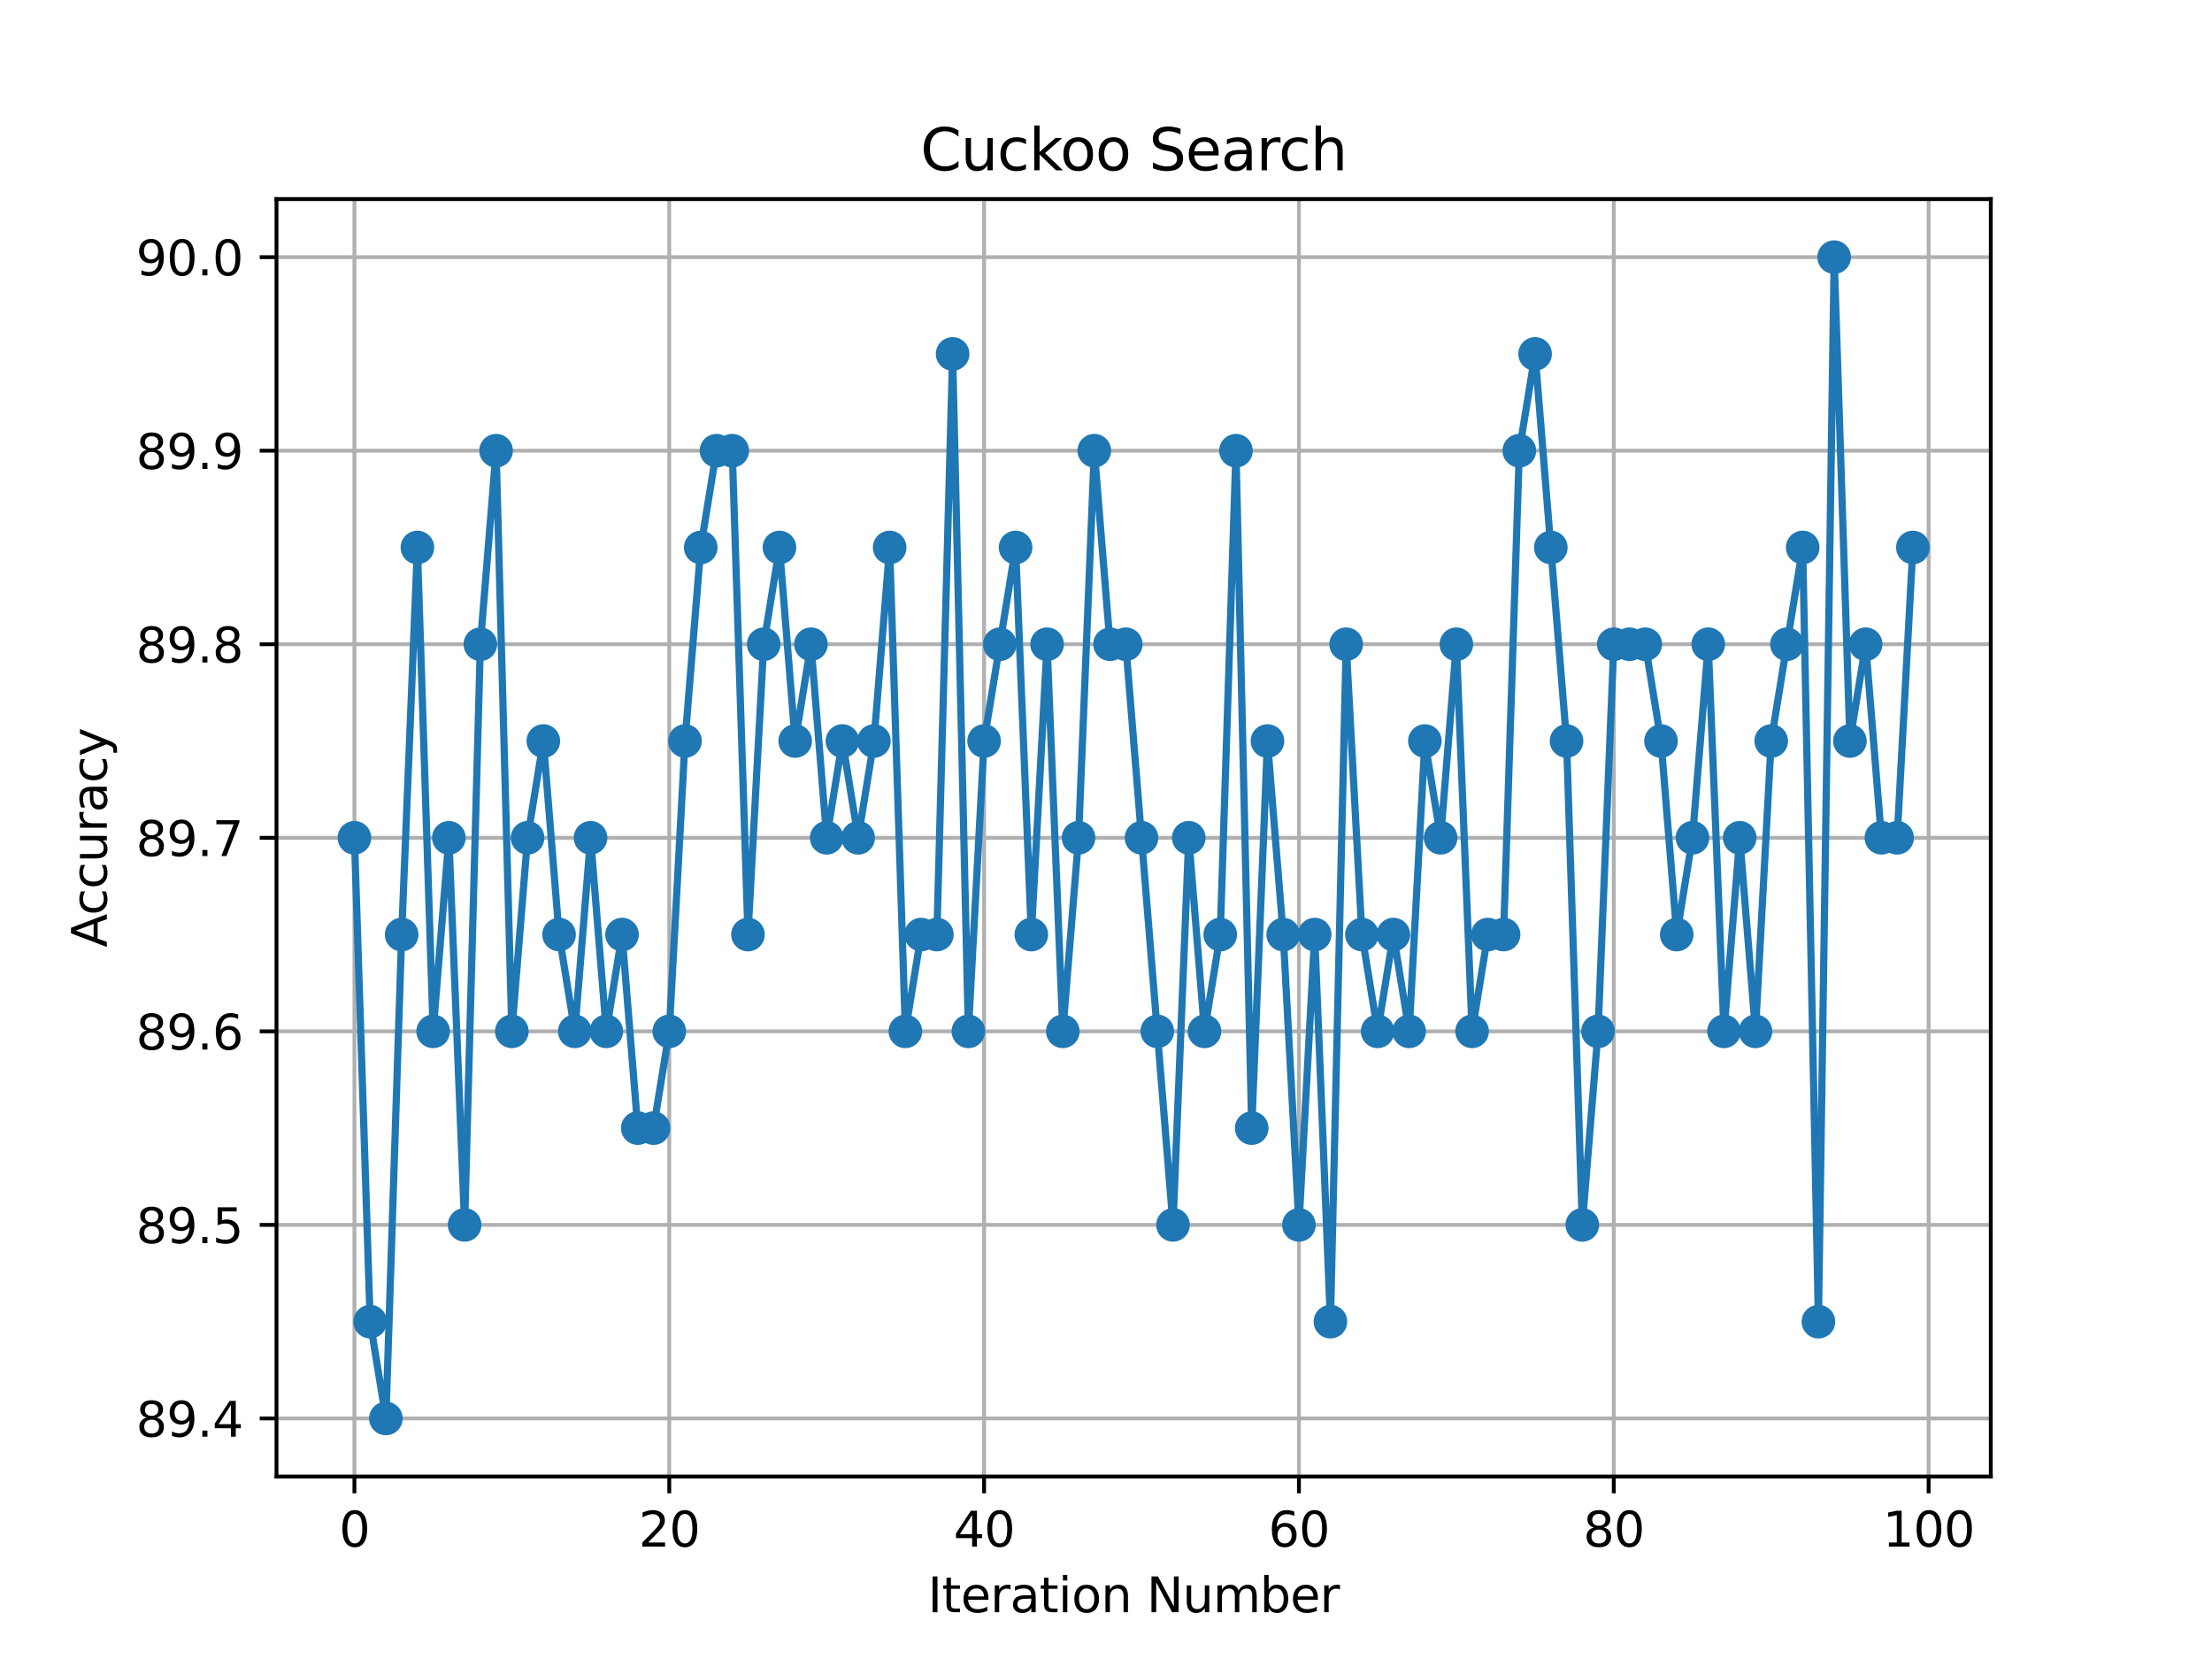 <?xml version="1.0" encoding="utf-8" standalone="no"?>
<!DOCTYPE svg PUBLIC "-//W3C//DTD SVG 1.1//EN"
  "http://www.w3.org/Graphics/SVG/1.1/DTD/svg11.dtd">
<svg xmlns:xlink="http://www.w3.org/1999/xlink" width="460.8pt" height="345.6pt" viewBox="0 0 460.8 345.6" xmlns="http://www.w3.org/2000/svg" version="1.1">
 <defs>
  <style type="text/css">*{stroke-linejoin: round; stroke-linecap: butt}</style>
 </defs>
 <g id="figure_1">
  <g id="patch_1">
   <path d="M 0 345.6 
L 460.8 345.6 
L 460.8 0 
L 0 0 
z
" style="fill: #ffffff"/>
  </g>
  <g id="axes_1">
   <g id="patch_2">
    <path d="M 57.6 307.584 
L 414.72 307.584 
L 414.72 41.472 
L 57.6 41.472 
z
" style="fill: #ffffff"/>
   </g>
   <g id="matplotlib.axis_1">
    <g id="xtick_1">
     <g id="line2d_1">
      <path d="M 73.833 307.584 
L 73.833 41.472 
" clip-path="url(#pc64431ac0e)" style="fill: none; stroke: #b0b0b0; stroke-width: 0.8; stroke-linecap: square"/>
     </g>
     <g id="line2d_2">
      <defs>
       <path id="meb1df1419b" d="M 0 0 
L 0 3.5 
" style="stroke: #000000; stroke-width: 0.8"/>
      </defs>
      <g>
       <use xlink:href="#meb1df1419b" x="73.833" y="307.584" style="stroke: #000000; stroke-width: 0.8"/>
      </g>
     </g>
     <g id="text_1">
      <!-- 0 -->
      <g transform="translate(70.651 322.182)scale(0.1 -0.1)">
       <defs>
        <path id="DejaVuSans-30" d="M 2034 4250 
Q 1547 4250 1301 3770 
Q 1056 3291 1056 2328 
Q 1056 1369 1301 889 
Q 1547 409 2034 409 
Q 2525 409 2770 889 
Q 3016 1369 3016 2328 
Q 3016 3291 2770 3770 
Q 2525 4250 2034 4250 
z
M 2034 4750 
Q 2819 4750 3233 4129 
Q 3647 3509 3647 2328 
Q 3647 1150 3233 529 
Q 2819 -91 2034 -91 
Q 1250 -91 836 529 
Q 422 1150 422 2328 
Q 422 3509 836 4129 
Q 1250 4750 2034 4750 
z
" transform="scale(0.016)"/>
       </defs>
       <use xlink:href="#DejaVuSans-30"/>
      </g>
     </g>
    </g>
    <g id="xtick_2">
     <g id="line2d_3">
      <path d="M 139.42 307.584 
L 139.42 41.472 
" clip-path="url(#pc64431ac0e)" style="fill: none; stroke: #b0b0b0; stroke-width: 0.8; stroke-linecap: square"/>
     </g>
     <g id="line2d_4">
      <g>
       <use xlink:href="#meb1df1419b" x="139.42" y="307.584" style="stroke: #000000; stroke-width: 0.8"/>
      </g>
     </g>
     <g id="text_2">
      <!-- 20 -->
      <g transform="translate(133.057 322.182)scale(0.1 -0.1)">
       <defs>
        <path id="DejaVuSans-32" d="M 1228 531 
L 3431 531 
L 3431 0 
L 469 0 
L 469 531 
Q 828 903 1448 1529 
Q 2069 2156 2228 2338 
Q 2531 2678 2651 2914 
Q 2772 3150 2772 3378 
Q 2772 3750 2511 3984 
Q 2250 4219 1831 4219 
Q 1534 4219 1204 4116 
Q 875 4013 500 3803 
L 500 4441 
Q 881 4594 1212 4672 
Q 1544 4750 1819 4750 
Q 2544 4750 2975 4387 
Q 3406 4025 3406 3419 
Q 3406 3131 3298 2873 
Q 3191 2616 2906 2266 
Q 2828 2175 2409 1742 
Q 1991 1309 1228 531 
z
" transform="scale(0.016)"/>
       </defs>
       <use xlink:href="#DejaVuSans-32"/>
       <use xlink:href="#DejaVuSans-30" x="63.623"/>
      </g>
     </g>
    </g>
    <g id="xtick_3">
     <g id="line2d_5">
      <path d="M 205.006 307.584 
L 205.006 41.472 
" clip-path="url(#pc64431ac0e)" style="fill: none; stroke: #b0b0b0; stroke-width: 0.8; stroke-linecap: square"/>
     </g>
     <g id="line2d_6">
      <g>
       <use xlink:href="#meb1df1419b" x="205.006" y="307.584" style="stroke: #000000; stroke-width: 0.8"/>
      </g>
     </g>
     <g id="text_3">
      <!-- 40 -->
      <g transform="translate(198.644 322.182)scale(0.1 -0.1)">
       <defs>
        <path id="DejaVuSans-34" d="M 2419 4116 
L 825 1625 
L 2419 1625 
L 2419 4116 
z
M 2253 4666 
L 3047 4666 
L 3047 1625 
L 3713 1625 
L 3713 1100 
L 3047 1100 
L 3047 0 
L 2419 0 
L 2419 1100 
L 313 1100 
L 313 1709 
L 2253 4666 
z
" transform="scale(0.016)"/>
       </defs>
       <use xlink:href="#DejaVuSans-34"/>
       <use xlink:href="#DejaVuSans-30" x="63.623"/>
      </g>
     </g>
    </g>
    <g id="xtick_4">
     <g id="line2d_7">
      <path d="M 270.593 307.584 
L 270.593 41.472 
" clip-path="url(#pc64431ac0e)" style="fill: none; stroke: #b0b0b0; stroke-width: 0.8; stroke-linecap: square"/>
     </g>
     <g id="line2d_8">
      <g>
       <use xlink:href="#meb1df1419b" x="270.593" y="307.584" style="stroke: #000000; stroke-width: 0.8"/>
      </g>
     </g>
     <g id="text_4">
      <!-- 60 -->
      <g transform="translate(264.231 322.182)scale(0.1 -0.1)">
       <defs>
        <path id="DejaVuSans-36" d="M 2113 2584 
Q 1688 2584 1439 2293 
Q 1191 2003 1191 1497 
Q 1191 994 1439 701 
Q 1688 409 2113 409 
Q 2538 409 2786 701 
Q 3034 994 3034 1497 
Q 3034 2003 2786 2293 
Q 2538 2584 2113 2584 
z
M 3366 4563 
L 3366 3988 
Q 3128 4100 2886 4159 
Q 2644 4219 2406 4219 
Q 1781 4219 1451 3797 
Q 1122 3375 1075 2522 
Q 1259 2794 1537 2939 
Q 1816 3084 2150 3084 
Q 2853 3084 3261 2657 
Q 3669 2231 3669 1497 
Q 3669 778 3244 343 
Q 2819 -91 2113 -91 
Q 1303 -91 875 529 
Q 447 1150 447 2328 
Q 447 3434 972 4092 
Q 1497 4750 2381 4750 
Q 2619 4750 2861 4703 
Q 3103 4656 3366 4563 
z
" transform="scale(0.016)"/>
       </defs>
       <use xlink:href="#DejaVuSans-36"/>
       <use xlink:href="#DejaVuSans-30" x="63.623"/>
      </g>
     </g>
    </g>
    <g id="xtick_5">
     <g id="line2d_9">
      <path d="M 336.18 307.584 
L 336.18 41.472 
" clip-path="url(#pc64431ac0e)" style="fill: none; stroke: #b0b0b0; stroke-width: 0.8; stroke-linecap: square"/>
     </g>
     <g id="line2d_10">
      <g>
       <use xlink:href="#meb1df1419b" x="336.18" y="307.584" style="stroke: #000000; stroke-width: 0.8"/>
      </g>
     </g>
     <g id="text_5">
      <!-- 80 -->
      <g transform="translate(329.817 322.182)scale(0.1 -0.1)">
       <defs>
        <path id="DejaVuSans-38" d="M 2034 2216 
Q 1584 2216 1326 1975 
Q 1069 1734 1069 1313 
Q 1069 891 1326 650 
Q 1584 409 2034 409 
Q 2484 409 2743 651 
Q 3003 894 3003 1313 
Q 3003 1734 2745 1975 
Q 2488 2216 2034 2216 
z
M 1403 2484 
Q 997 2584 770 2862 
Q 544 3141 544 3541 
Q 544 4100 942 4425 
Q 1341 4750 2034 4750 
Q 2731 4750 3128 4425 
Q 3525 4100 3525 3541 
Q 3525 3141 3298 2862 
Q 3072 2584 2669 2484 
Q 3125 2378 3379 2068 
Q 3634 1759 3634 1313 
Q 3634 634 3220 271 
Q 2806 -91 2034 -91 
Q 1263 -91 848 271 
Q 434 634 434 1313 
Q 434 1759 690 2068 
Q 947 2378 1403 2484 
z
M 1172 3481 
Q 1172 3119 1398 2916 
Q 1625 2713 2034 2713 
Q 2441 2713 2670 2916 
Q 2900 3119 2900 3481 
Q 2900 3844 2670 4047 
Q 2441 4250 2034 4250 
Q 1625 4250 1398 4047 
Q 1172 3844 1172 3481 
z
" transform="scale(0.016)"/>
       </defs>
       <use xlink:href="#DejaVuSans-38"/>
       <use xlink:href="#DejaVuSans-30" x="63.623"/>
      </g>
     </g>
    </g>
    <g id="xtick_6">
     <g id="line2d_11">
      <path d="M 401.767 307.584 
L 401.767 41.472 
" clip-path="url(#pc64431ac0e)" style="fill: none; stroke: #b0b0b0; stroke-width: 0.8; stroke-linecap: square"/>
     </g>
     <g id="line2d_12">
      <g>
       <use xlink:href="#meb1df1419b" x="401.767" y="307.584" style="stroke: #000000; stroke-width: 0.8"/>
      </g>
     </g>
     <g id="text_6">
      <!-- 100 -->
      <g transform="translate(392.223 322.182)scale(0.1 -0.1)">
       <defs>
        <path id="DejaVuSans-31" d="M 794 531 
L 1825 531 
L 1825 4091 
L 703 3866 
L 703 4441 
L 1819 4666 
L 2450 4666 
L 2450 531 
L 3481 531 
L 3481 0 
L 794 0 
L 794 531 
z
" transform="scale(0.016)"/>
       </defs>
       <use xlink:href="#DejaVuSans-31"/>
       <use xlink:href="#DejaVuSans-30" x="63.623"/>
       <use xlink:href="#DejaVuSans-30" x="127.246"/>
      </g>
     </g>
    </g>
    <g id="text_7">
     <!-- Iteration Number -->
     <g transform="translate(193.276 335.861)scale(0.1 -0.1)">
      <defs>
       <path id="DejaVuSans-49" d="M 628 4666 
L 1259 4666 
L 1259 0 
L 628 0 
L 628 4666 
z
" transform="scale(0.016)"/>
       <path id="DejaVuSans-74" d="M 1172 4494 
L 1172 3500 
L 2356 3500 
L 2356 3053 
L 1172 3053 
L 1172 1153 
Q 1172 725 1289 603 
Q 1406 481 1766 481 
L 2356 481 
L 2356 0 
L 1766 0 
Q 1100 0 847 248 
Q 594 497 594 1153 
L 594 3053 
L 172 3053 
L 172 3500 
L 594 3500 
L 594 4494 
L 1172 4494 
z
" transform="scale(0.016)"/>
       <path id="DejaVuSans-65" d="M 3597 1894 
L 3597 1613 
L 953 1613 
Q 991 1019 1311 708 
Q 1631 397 2203 397 
Q 2534 397 2845 478 
Q 3156 559 3463 722 
L 3463 178 
Q 3153 47 2828 -22 
Q 2503 -91 2169 -91 
Q 1331 -91 842 396 
Q 353 884 353 1716 
Q 353 2575 817 3079 
Q 1281 3584 2069 3584 
Q 2775 3584 3186 3129 
Q 3597 2675 3597 1894 
z
M 3022 2063 
Q 3016 2534 2758 2815 
Q 2500 3097 2075 3097 
Q 1594 3097 1305 2825 
Q 1016 2553 972 2059 
L 3022 2063 
z
" transform="scale(0.016)"/>
       <path id="DejaVuSans-72" d="M 2631 2963 
Q 2534 3019 2420 3045 
Q 2306 3072 2169 3072 
Q 1681 3072 1420 2755 
Q 1159 2438 1159 1844 
L 1159 0 
L 581 0 
L 581 3500 
L 1159 3500 
L 1159 2956 
Q 1341 3275 1631 3429 
Q 1922 3584 2338 3584 
Q 2397 3584 2469 3576 
Q 2541 3569 2628 3553 
L 2631 2963 
z
" transform="scale(0.016)"/>
       <path id="DejaVuSans-61" d="M 2194 1759 
Q 1497 1759 1228 1600 
Q 959 1441 959 1056 
Q 959 750 1161 570 
Q 1363 391 1709 391 
Q 2188 391 2477 730 
Q 2766 1069 2766 1631 
L 2766 1759 
L 2194 1759 
z
M 3341 1997 
L 3341 0 
L 2766 0 
L 2766 531 
Q 2569 213 2275 61 
Q 1981 -91 1556 -91 
Q 1019 -91 701 211 
Q 384 513 384 1019 
Q 384 1609 779 1909 
Q 1175 2209 1959 2209 
L 2766 2209 
L 2766 2266 
Q 2766 2663 2505 2880 
Q 2244 3097 1772 3097 
Q 1472 3097 1187 3025 
Q 903 2953 641 2809 
L 641 3341 
Q 956 3463 1253 3523 
Q 1550 3584 1831 3584 
Q 2591 3584 2966 3190 
Q 3341 2797 3341 1997 
z
" transform="scale(0.016)"/>
       <path id="DejaVuSans-69" d="M 603 3500 
L 1178 3500 
L 1178 0 
L 603 0 
L 603 3500 
z
M 603 4863 
L 1178 4863 
L 1178 4134 
L 603 4134 
L 603 4863 
z
" transform="scale(0.016)"/>
       <path id="DejaVuSans-6f" d="M 1959 3097 
Q 1497 3097 1228 2736 
Q 959 2375 959 1747 
Q 959 1119 1226 758 
Q 1494 397 1959 397 
Q 2419 397 2687 759 
Q 2956 1122 2956 1747 
Q 2956 2369 2687 2733 
Q 2419 3097 1959 3097 
z
M 1959 3584 
Q 2709 3584 3137 3096 
Q 3566 2609 3566 1747 
Q 3566 888 3137 398 
Q 2709 -91 1959 -91 
Q 1206 -91 779 398 
Q 353 888 353 1747 
Q 353 2609 779 3096 
Q 1206 3584 1959 3584 
z
" transform="scale(0.016)"/>
       <path id="DejaVuSans-6e" d="M 3513 2113 
L 3513 0 
L 2938 0 
L 2938 2094 
Q 2938 2591 2744 2837 
Q 2550 3084 2163 3084 
Q 1697 3084 1428 2787 
Q 1159 2491 1159 1978 
L 1159 0 
L 581 0 
L 581 3500 
L 1159 3500 
L 1159 2956 
Q 1366 3272 1645 3428 
Q 1925 3584 2291 3584 
Q 2894 3584 3203 3211 
Q 3513 2838 3513 2113 
z
" transform="scale(0.016)"/>
       <path id="DejaVuSans-20" transform="scale(0.016)"/>
       <path id="DejaVuSans-4e" d="M 628 4666 
L 1478 4666 
L 3547 763 
L 3547 4666 
L 4159 4666 
L 4159 0 
L 3309 0 
L 1241 3903 
L 1241 0 
L 628 0 
L 628 4666 
z
" transform="scale(0.016)"/>
       <path id="DejaVuSans-75" d="M 544 1381 
L 544 3500 
L 1119 3500 
L 1119 1403 
Q 1119 906 1312 657 
Q 1506 409 1894 409 
Q 2359 409 2629 706 
Q 2900 1003 2900 1516 
L 2900 3500 
L 3475 3500 
L 3475 0 
L 2900 0 
L 2900 538 
Q 2691 219 2414 64 
Q 2138 -91 1772 -91 
Q 1169 -91 856 284 
Q 544 659 544 1381 
z
M 1991 3584 
L 1991 3584 
z
" transform="scale(0.016)"/>
       <path id="DejaVuSans-6d" d="M 3328 2828 
Q 3544 3216 3844 3400 
Q 4144 3584 4550 3584 
Q 5097 3584 5394 3201 
Q 5691 2819 5691 2113 
L 5691 0 
L 5113 0 
L 5113 2094 
Q 5113 2597 4934 2840 
Q 4756 3084 4391 3084 
Q 3944 3084 3684 2787 
Q 3425 2491 3425 1978 
L 3425 0 
L 2847 0 
L 2847 2094 
Q 2847 2600 2669 2842 
Q 2491 3084 2119 3084 
Q 1678 3084 1418 2786 
Q 1159 2488 1159 1978 
L 1159 0 
L 581 0 
L 581 3500 
L 1159 3500 
L 1159 2956 
Q 1356 3278 1631 3431 
Q 1906 3584 2284 3584 
Q 2666 3584 2933 3390 
Q 3200 3197 3328 2828 
z
" transform="scale(0.016)"/>
       <path id="DejaVuSans-62" d="M 3116 1747 
Q 3116 2381 2855 2742 
Q 2594 3103 2138 3103 
Q 1681 3103 1420 2742 
Q 1159 2381 1159 1747 
Q 1159 1113 1420 752 
Q 1681 391 2138 391 
Q 2594 391 2855 752 
Q 3116 1113 3116 1747 
z
M 1159 2969 
Q 1341 3281 1617 3432 
Q 1894 3584 2278 3584 
Q 2916 3584 3314 3078 
Q 3713 2572 3713 1747 
Q 3713 922 3314 415 
Q 2916 -91 2278 -91 
Q 1894 -91 1617 61 
Q 1341 213 1159 525 
L 1159 0 
L 581 0 
L 581 4863 
L 1159 4863 
L 1159 2969 
z
" transform="scale(0.016)"/>
      </defs>
      <use xlink:href="#DejaVuSans-49"/>
      <use xlink:href="#DejaVuSans-74" x="29.492"/>
      <use xlink:href="#DejaVuSans-65" x="68.701"/>
      <use xlink:href="#DejaVuSans-72" x="130.225"/>
      <use xlink:href="#DejaVuSans-61" x="171.338"/>
      <use xlink:href="#DejaVuSans-74" x="232.617"/>
      <use xlink:href="#DejaVuSans-69" x="271.826"/>
      <use xlink:href="#DejaVuSans-6f" x="299.609"/>
      <use xlink:href="#DejaVuSans-6e" x="360.791"/>
      <use xlink:href="#DejaVuSans-20" x="424.17"/>
      <use xlink:href="#DejaVuSans-4e" x="455.957"/>
      <use xlink:href="#DejaVuSans-75" x="530.762"/>
      <use xlink:href="#DejaVuSans-6d" x="594.141"/>
      <use xlink:href="#DejaVuSans-62" x="691.553"/>
      <use xlink:href="#DejaVuSans-65" x="755.029"/>
      <use xlink:href="#DejaVuSans-72" x="816.553"/>
     </g>
    </g>
   </g>
   <g id="matplotlib.axis_2">
    <g id="ytick_1">
     <g id="line2d_13">
      <path d="M 57.6 295.488 
L 414.72 295.488 
" clip-path="url(#pc64431ac0e)" style="fill: none; stroke: #b0b0b0; stroke-width: 0.8; stroke-linecap: square"/>
     </g>
     <g id="line2d_14">
      <defs>
       <path id="mf8176a6a0c" d="M 0 0 
L -3.5 0 
" style="stroke: #000000; stroke-width: 0.8"/>
      </defs>
      <g>
       <use xlink:href="#mf8176a6a0c" x="57.6" y="295.488" style="stroke: #000000; stroke-width: 0.8"/>
      </g>
     </g>
     <g id="text_8">
      <!-- 89.4 -->
      <g transform="translate(28.334 299.287)scale(0.1 -0.1)">
       <defs>
        <path id="DejaVuSans-39" d="M 703 97 
L 703 672 
Q 941 559 1184 500 
Q 1428 441 1663 441 
Q 2288 441 2617 861 
Q 2947 1281 2994 2138 
Q 2813 1869 2534 1725 
Q 2256 1581 1919 1581 
Q 1219 1581 811 2004 
Q 403 2428 403 3163 
Q 403 3881 828 4315 
Q 1253 4750 1959 4750 
Q 2769 4750 3195 4129 
Q 3622 3509 3622 2328 
Q 3622 1225 3098 567 
Q 2575 -91 1691 -91 
Q 1453 -91 1209 -44 
Q 966 3 703 97 
z
M 1959 2075 
Q 2384 2075 2632 2365 
Q 2881 2656 2881 3163 
Q 2881 3666 2632 3958 
Q 2384 4250 1959 4250 
Q 1534 4250 1286 3958 
Q 1038 3666 1038 3163 
Q 1038 2656 1286 2365 
Q 1534 2075 1959 2075 
z
" transform="scale(0.016)"/>
        <path id="DejaVuSans-2e" d="M 684 794 
L 1344 794 
L 1344 0 
L 684 0 
L 684 794 
z
" transform="scale(0.016)"/>
       </defs>
       <use xlink:href="#DejaVuSans-38"/>
       <use xlink:href="#DejaVuSans-39" x="63.623"/>
       <use xlink:href="#DejaVuSans-2e" x="127.246"/>
       <use xlink:href="#DejaVuSans-34" x="159.033"/>
      </g>
     </g>
    </g>
    <g id="ytick_2">
     <g id="line2d_15">
      <path d="M 57.6 255.168 
L 414.72 255.168 
" clip-path="url(#pc64431ac0e)" style="fill: none; stroke: #b0b0b0; stroke-width: 0.8; stroke-linecap: square"/>
     </g>
     <g id="line2d_16">
      <g>
       <use xlink:href="#mf8176a6a0c" x="57.6" y="255.168" style="stroke: #000000; stroke-width: 0.8"/>
      </g>
     </g>
     <g id="text_9">
      <!-- 89.5 -->
      <g transform="translate(28.334 258.967)scale(0.1 -0.1)">
       <defs>
        <path id="DejaVuSans-35" d="M 691 4666 
L 3169 4666 
L 3169 4134 
L 1269 4134 
L 1269 2991 
Q 1406 3038 1543 3061 
Q 1681 3084 1819 3084 
Q 2600 3084 3056 2656 
Q 3513 2228 3513 1497 
Q 3513 744 3044 326 
Q 2575 -91 1722 -91 
Q 1428 -91 1123 -41 
Q 819 9 494 109 
L 494 744 
Q 775 591 1075 516 
Q 1375 441 1709 441 
Q 2250 441 2565 725 
Q 2881 1009 2881 1497 
Q 2881 1984 2565 2268 
Q 2250 2553 1709 2553 
Q 1456 2553 1204 2497 
Q 953 2441 691 2322 
L 691 4666 
z
" transform="scale(0.016)"/>
       </defs>
       <use xlink:href="#DejaVuSans-38"/>
       <use xlink:href="#DejaVuSans-39" x="63.623"/>
       <use xlink:href="#DejaVuSans-2e" x="127.246"/>
       <use xlink:href="#DejaVuSans-35" x="159.033"/>
      </g>
     </g>
    </g>
    <g id="ytick_3">
     <g id="line2d_17">
      <path d="M 57.6 214.848 
L 414.72 214.848 
" clip-path="url(#pc64431ac0e)" style="fill: none; stroke: #b0b0b0; stroke-width: 0.8; stroke-linecap: square"/>
     </g>
     <g id="line2d_18">
      <g>
       <use xlink:href="#mf8176a6a0c" x="57.6" y="214.848" style="stroke: #000000; stroke-width: 0.8"/>
      </g>
     </g>
     <g id="text_10">
      <!-- 89.6 -->
      <g transform="translate(28.334 218.647)scale(0.1 -0.1)">
       <use xlink:href="#DejaVuSans-38"/>
       <use xlink:href="#DejaVuSans-39" x="63.623"/>
       <use xlink:href="#DejaVuSans-2e" x="127.246"/>
       <use xlink:href="#DejaVuSans-36" x="159.033"/>
      </g>
     </g>
    </g>
    <g id="ytick_4">
     <g id="line2d_19">
      <path d="M 57.6 174.528 
L 414.72 174.528 
" clip-path="url(#pc64431ac0e)" style="fill: none; stroke: #b0b0b0; stroke-width: 0.8; stroke-linecap: square"/>
     </g>
     <g id="line2d_20">
      <g>
       <use xlink:href="#mf8176a6a0c" x="57.6" y="174.528" style="stroke: #000000; stroke-width: 0.8"/>
      </g>
     </g>
     <g id="text_11">
      <!-- 89.7 -->
      <g transform="translate(28.334 178.327)scale(0.1 -0.1)">
       <defs>
        <path id="DejaVuSans-37" d="M 525 4666 
L 3525 4666 
L 3525 4397 
L 1831 0 
L 1172 0 
L 2766 4134 
L 525 4134 
L 525 4666 
z
" transform="scale(0.016)"/>
       </defs>
       <use xlink:href="#DejaVuSans-38"/>
       <use xlink:href="#DejaVuSans-39" x="63.623"/>
       <use xlink:href="#DejaVuSans-2e" x="127.246"/>
       <use xlink:href="#DejaVuSans-37" x="159.033"/>
      </g>
     </g>
    </g>
    <g id="ytick_5">
     <g id="line2d_21">
      <path d="M 57.6 134.208 
L 414.72 134.208 
" clip-path="url(#pc64431ac0e)" style="fill: none; stroke: #b0b0b0; stroke-width: 0.8; stroke-linecap: square"/>
     </g>
     <g id="line2d_22">
      <g>
       <use xlink:href="#mf8176a6a0c" x="57.6" y="134.208" style="stroke: #000000; stroke-width: 0.8"/>
      </g>
     </g>
     <g id="text_12">
      <!-- 89.8 -->
      <g transform="translate(28.334 138.007)scale(0.1 -0.1)">
       <use xlink:href="#DejaVuSans-38"/>
       <use xlink:href="#DejaVuSans-39" x="63.623"/>
       <use xlink:href="#DejaVuSans-2e" x="127.246"/>
       <use xlink:href="#DejaVuSans-38" x="159.033"/>
      </g>
     </g>
    </g>
    <g id="ytick_6">
     <g id="line2d_23">
      <path d="M 57.6 93.888 
L 414.72 93.888 
" clip-path="url(#pc64431ac0e)" style="fill: none; stroke: #b0b0b0; stroke-width: 0.8; stroke-linecap: square"/>
     </g>
     <g id="line2d_24">
      <g>
       <use xlink:href="#mf8176a6a0c" x="57.6" y="93.888" style="stroke: #000000; stroke-width: 0.8"/>
      </g>
     </g>
     <g id="text_13">
      <!-- 89.9 -->
      <g transform="translate(28.334 97.687)scale(0.1 -0.1)">
       <use xlink:href="#DejaVuSans-38"/>
       <use xlink:href="#DejaVuSans-39" x="63.623"/>
       <use xlink:href="#DejaVuSans-2e" x="127.246"/>
       <use xlink:href="#DejaVuSans-39" x="159.033"/>
      </g>
     </g>
    </g>
    <g id="ytick_7">
     <g id="line2d_25">
      <path d="M 57.6 53.568 
L 414.72 53.568 
" clip-path="url(#pc64431ac0e)" style="fill: none; stroke: #b0b0b0; stroke-width: 0.8; stroke-linecap: square"/>
     </g>
     <g id="line2d_26">
      <g>
       <use xlink:href="#mf8176a6a0c" x="57.6" y="53.568" style="stroke: #000000; stroke-width: 0.8"/>
      </g>
     </g>
     <g id="text_14">
      <!-- 90.0 -->
      <g transform="translate(28.334 57.367)scale(0.1 -0.1)">
       <use xlink:href="#DejaVuSans-39"/>
       <use xlink:href="#DejaVuSans-30" x="63.623"/>
       <use xlink:href="#DejaVuSans-2e" x="127.246"/>
       <use xlink:href="#DejaVuSans-30" x="159.033"/>
      </g>
     </g>
    </g>
    <g id="text_15">
     <!-- Accuracy -->
     <g transform="translate(22.255 197.356)rotate(-90)scale(0.1 -0.1)">
      <defs>
       <path id="DejaVuSans-41" d="M 2188 4044 
L 1331 1722 
L 3047 1722 
L 2188 4044 
z
M 1831 4666 
L 2547 4666 
L 4325 0 
L 3669 0 
L 3244 1197 
L 1141 1197 
L 716 0 
L 50 0 
L 1831 4666 
z
" transform="scale(0.016)"/>
       <path id="DejaVuSans-63" d="M 3122 3366 
L 3122 2828 
Q 2878 2963 2633 3030 
Q 2388 3097 2138 3097 
Q 1578 3097 1268 2742 
Q 959 2388 959 1747 
Q 959 1106 1268 751 
Q 1578 397 2138 397 
Q 2388 397 2633 464 
Q 2878 531 3122 666 
L 3122 134 
Q 2881 22 2623 -34 
Q 2366 -91 2075 -91 
Q 1284 -91 818 406 
Q 353 903 353 1747 
Q 353 2603 823 3093 
Q 1294 3584 2113 3584 
Q 2378 3584 2631 3529 
Q 2884 3475 3122 3366 
z
" transform="scale(0.016)"/>
       <path id="DejaVuSans-79" d="M 2059 -325 
Q 1816 -950 1584 -1140 
Q 1353 -1331 966 -1331 
L 506 -1331 
L 506 -850 
L 844 -850 
Q 1081 -850 1212 -737 
Q 1344 -625 1503 -206 
L 1606 56 
L 191 3500 
L 800 3500 
L 1894 763 
L 2988 3500 
L 3597 3500 
L 2059 -325 
z
" transform="scale(0.016)"/>
      </defs>
      <use xlink:href="#DejaVuSans-41"/>
      <use xlink:href="#DejaVuSans-63" x="66.658"/>
      <use xlink:href="#DejaVuSans-63" x="121.639"/>
      <use xlink:href="#DejaVuSans-75" x="176.619"/>
      <use xlink:href="#DejaVuSans-72" x="239.998"/>
      <use xlink:href="#DejaVuSans-61" x="281.111"/>
      <use xlink:href="#DejaVuSans-63" x="342.391"/>
      <use xlink:href="#DejaVuSans-79" x="397.371"/>
     </g>
    </g>
   </g>
   <g id="line2d_27">
    <path d="M 73.833 174.528 
L 77.112 275.328 
L 80.391 295.488 
L 83.671 194.688 
L 86.95 114.048 
L 90.229 214.848 
L 93.509 174.528 
L 96.788 255.168 
L 100.067 134.208 
L 103.347 93.888 
L 106.626 214.848 
L 109.905 174.528 
L 113.185 154.368 
L 116.464 194.688 
L 119.743 214.848 
L 123.023 174.528 
L 126.302 214.848 
L 129.581 194.688 
L 132.861 235.008 
L 136.14 235.008 
L 139.42 214.848 
L 142.699 154.368 
L 145.978 114.048 
L 149.258 93.888 
L 152.537 93.888 
L 155.816 194.688 
L 159.096 134.208 
L 162.375 114.048 
L 165.654 154.368 
L 168.934 134.208 
L 172.213 174.528 
L 175.492 154.368 
L 178.772 174.528 
L 182.051 154.368 
L 185.33 114.048 
L 188.61 214.848 
L 191.889 194.688 
L 195.168 194.688 
L 198.448 73.728 
L 201.727 214.848 
L 205.006 154.368 
L 208.286 134.208 
L 211.565 114.048 
L 214.844 194.688 
L 218.124 134.208 
L 221.403 214.848 
L 224.682 174.528 
L 227.962 93.888 
L 231.241 134.208 
L 234.52 134.208 
L 237.8 174.528 
L 241.079 214.848 
L 244.358 255.168 
L 247.638 174.528 
L 250.917 214.848 
L 254.196 194.688 
L 257.476 93.888 
L 260.755 235.008 
L 264.034 154.368 
L 267.314 194.688 
L 270.593 255.168 
L 273.872 194.688 
L 277.152 275.328 
L 280.431 134.208 
L 283.71 194.688 
L 286.99 214.848 
L 290.269 194.688 
L 293.548 214.848 
L 296.828 154.368 
L 300.107 174.528 
L 303.386 134.208 
L 306.666 214.848 
L 309.945 194.688 
L 313.224 194.688 
L 316.504 93.888 
L 319.783 73.728 
L 323.062 114.048 
L 326.342 154.368 
L 329.621 255.168 
L 332.9 214.848 
L 336.18 134.208 
L 339.459 134.208 
L 342.739 134.208 
L 346.018 154.368 
L 349.297 194.688 
L 352.577 174.528 
L 355.856 134.208 
L 359.135 214.848 
L 362.415 174.528 
L 365.694 214.848 
L 368.973 154.368 
L 372.253 134.208 
L 375.532 114.048 
L 378.811 275.328 
L 382.091 53.568 
L 385.37 154.368 
L 388.649 134.208 
L 391.929 174.528 
L 395.208 174.528 
L 398.487 114.048 
" clip-path="url(#pc64431ac0e)" style="fill: none; stroke: #1f77b4; stroke-width: 1.5; stroke-linecap: square"/>
    <defs>
     <path id="ma0c6e1cbe3" d="M 0 3 
C 0.796 3 1.559 2.684 2.121 2.121 
C 2.684 1.559 3 0.796 3 0 
C 3 -0.796 2.684 -1.559 2.121 -2.121 
C 1.559 -2.684 0.796 -3 0 -3 
C -0.796 -3 -1.559 -2.684 -2.121 -2.121 
C -2.684 -1.559 -3 -0.796 -3 0 
C -3 0.796 -2.684 1.559 -2.121 2.121 
C -1.559 2.684 -0.796 3 0 3 
z
" style="stroke: #1f77b4"/>
    </defs>
    <g clip-path="url(#pc64431ac0e)">
     <use xlink:href="#ma0c6e1cbe3" x="73.833" y="174.528" style="fill: #1f77b4; stroke: #1f77b4"/>
     <use xlink:href="#ma0c6e1cbe3" x="77.112" y="275.328" style="fill: #1f77b4; stroke: #1f77b4"/>
     <use xlink:href="#ma0c6e1cbe3" x="80.391" y="295.488" style="fill: #1f77b4; stroke: #1f77b4"/>
     <use xlink:href="#ma0c6e1cbe3" x="83.671" y="194.688" style="fill: #1f77b4; stroke: #1f77b4"/>
     <use xlink:href="#ma0c6e1cbe3" x="86.95" y="114.048" style="fill: #1f77b4; stroke: #1f77b4"/>
     <use xlink:href="#ma0c6e1cbe3" x="90.229" y="214.848" style="fill: #1f77b4; stroke: #1f77b4"/>
     <use xlink:href="#ma0c6e1cbe3" x="93.509" y="174.528" style="fill: #1f77b4; stroke: #1f77b4"/>
     <use xlink:href="#ma0c6e1cbe3" x="96.788" y="255.168" style="fill: #1f77b4; stroke: #1f77b4"/>
     <use xlink:href="#ma0c6e1cbe3" x="100.067" y="134.208" style="fill: #1f77b4; stroke: #1f77b4"/>
     <use xlink:href="#ma0c6e1cbe3" x="103.347" y="93.888" style="fill: #1f77b4; stroke: #1f77b4"/>
     <use xlink:href="#ma0c6e1cbe3" x="106.626" y="214.848" style="fill: #1f77b4; stroke: #1f77b4"/>
     <use xlink:href="#ma0c6e1cbe3" x="109.905" y="174.528" style="fill: #1f77b4; stroke: #1f77b4"/>
     <use xlink:href="#ma0c6e1cbe3" x="113.185" y="154.368" style="fill: #1f77b4; stroke: #1f77b4"/>
     <use xlink:href="#ma0c6e1cbe3" x="116.464" y="194.688" style="fill: #1f77b4; stroke: #1f77b4"/>
     <use xlink:href="#ma0c6e1cbe3" x="119.743" y="214.848" style="fill: #1f77b4; stroke: #1f77b4"/>
     <use xlink:href="#ma0c6e1cbe3" x="123.023" y="174.528" style="fill: #1f77b4; stroke: #1f77b4"/>
     <use xlink:href="#ma0c6e1cbe3" x="126.302" y="214.848" style="fill: #1f77b4; stroke: #1f77b4"/>
     <use xlink:href="#ma0c6e1cbe3" x="129.581" y="194.688" style="fill: #1f77b4; stroke: #1f77b4"/>
     <use xlink:href="#ma0c6e1cbe3" x="132.861" y="235.008" style="fill: #1f77b4; stroke: #1f77b4"/>
     <use xlink:href="#ma0c6e1cbe3" x="136.14" y="235.008" style="fill: #1f77b4; stroke: #1f77b4"/>
     <use xlink:href="#ma0c6e1cbe3" x="139.42" y="214.848" style="fill: #1f77b4; stroke: #1f77b4"/>
     <use xlink:href="#ma0c6e1cbe3" x="142.699" y="154.368" style="fill: #1f77b4; stroke: #1f77b4"/>
     <use xlink:href="#ma0c6e1cbe3" x="145.978" y="114.048" style="fill: #1f77b4; stroke: #1f77b4"/>
     <use xlink:href="#ma0c6e1cbe3" x="149.258" y="93.888" style="fill: #1f77b4; stroke: #1f77b4"/>
     <use xlink:href="#ma0c6e1cbe3" x="152.537" y="93.888" style="fill: #1f77b4; stroke: #1f77b4"/>
     <use xlink:href="#ma0c6e1cbe3" x="155.816" y="194.688" style="fill: #1f77b4; stroke: #1f77b4"/>
     <use xlink:href="#ma0c6e1cbe3" x="159.096" y="134.208" style="fill: #1f77b4; stroke: #1f77b4"/>
     <use xlink:href="#ma0c6e1cbe3" x="162.375" y="114.048" style="fill: #1f77b4; stroke: #1f77b4"/>
     <use xlink:href="#ma0c6e1cbe3" x="165.654" y="154.368" style="fill: #1f77b4; stroke: #1f77b4"/>
     <use xlink:href="#ma0c6e1cbe3" x="168.934" y="134.208" style="fill: #1f77b4; stroke: #1f77b4"/>
     <use xlink:href="#ma0c6e1cbe3" x="172.213" y="174.528" style="fill: #1f77b4; stroke: #1f77b4"/>
     <use xlink:href="#ma0c6e1cbe3" x="175.492" y="154.368" style="fill: #1f77b4; stroke: #1f77b4"/>
     <use xlink:href="#ma0c6e1cbe3" x="178.772" y="174.528" style="fill: #1f77b4; stroke: #1f77b4"/>
     <use xlink:href="#ma0c6e1cbe3" x="182.051" y="154.368" style="fill: #1f77b4; stroke: #1f77b4"/>
     <use xlink:href="#ma0c6e1cbe3" x="185.33" y="114.048" style="fill: #1f77b4; stroke: #1f77b4"/>
     <use xlink:href="#ma0c6e1cbe3" x="188.61" y="214.848" style="fill: #1f77b4; stroke: #1f77b4"/>
     <use xlink:href="#ma0c6e1cbe3" x="191.889" y="194.688" style="fill: #1f77b4; stroke: #1f77b4"/>
     <use xlink:href="#ma0c6e1cbe3" x="195.168" y="194.688" style="fill: #1f77b4; stroke: #1f77b4"/>
     <use xlink:href="#ma0c6e1cbe3" x="198.448" y="73.728" style="fill: #1f77b4; stroke: #1f77b4"/>
     <use xlink:href="#ma0c6e1cbe3" x="201.727" y="214.848" style="fill: #1f77b4; stroke: #1f77b4"/>
     <use xlink:href="#ma0c6e1cbe3" x="205.006" y="154.368" style="fill: #1f77b4; stroke: #1f77b4"/>
     <use xlink:href="#ma0c6e1cbe3" x="208.286" y="134.208" style="fill: #1f77b4; stroke: #1f77b4"/>
     <use xlink:href="#ma0c6e1cbe3" x="211.565" y="114.048" style="fill: #1f77b4; stroke: #1f77b4"/>
     <use xlink:href="#ma0c6e1cbe3" x="214.844" y="194.688" style="fill: #1f77b4; stroke: #1f77b4"/>
     <use xlink:href="#ma0c6e1cbe3" x="218.124" y="134.208" style="fill: #1f77b4; stroke: #1f77b4"/>
     <use xlink:href="#ma0c6e1cbe3" x="221.403" y="214.848" style="fill: #1f77b4; stroke: #1f77b4"/>
     <use xlink:href="#ma0c6e1cbe3" x="224.682" y="174.528" style="fill: #1f77b4; stroke: #1f77b4"/>
     <use xlink:href="#ma0c6e1cbe3" x="227.962" y="93.888" style="fill: #1f77b4; stroke: #1f77b4"/>
     <use xlink:href="#ma0c6e1cbe3" x="231.241" y="134.208" style="fill: #1f77b4; stroke: #1f77b4"/>
     <use xlink:href="#ma0c6e1cbe3" x="234.52" y="134.208" style="fill: #1f77b4; stroke: #1f77b4"/>
     <use xlink:href="#ma0c6e1cbe3" x="237.8" y="174.528" style="fill: #1f77b4; stroke: #1f77b4"/>
     <use xlink:href="#ma0c6e1cbe3" x="241.079" y="214.848" style="fill: #1f77b4; stroke: #1f77b4"/>
     <use xlink:href="#ma0c6e1cbe3" x="244.358" y="255.168" style="fill: #1f77b4; stroke: #1f77b4"/>
     <use xlink:href="#ma0c6e1cbe3" x="247.638" y="174.528" style="fill: #1f77b4; stroke: #1f77b4"/>
     <use xlink:href="#ma0c6e1cbe3" x="250.917" y="214.848" style="fill: #1f77b4; stroke: #1f77b4"/>
     <use xlink:href="#ma0c6e1cbe3" x="254.196" y="194.688" style="fill: #1f77b4; stroke: #1f77b4"/>
     <use xlink:href="#ma0c6e1cbe3" x="257.476" y="93.888" style="fill: #1f77b4; stroke: #1f77b4"/>
     <use xlink:href="#ma0c6e1cbe3" x="260.755" y="235.008" style="fill: #1f77b4; stroke: #1f77b4"/>
     <use xlink:href="#ma0c6e1cbe3" x="264.034" y="154.368" style="fill: #1f77b4; stroke: #1f77b4"/>
     <use xlink:href="#ma0c6e1cbe3" x="267.314" y="194.688" style="fill: #1f77b4; stroke: #1f77b4"/>
     <use xlink:href="#ma0c6e1cbe3" x="270.593" y="255.168" style="fill: #1f77b4; stroke: #1f77b4"/>
     <use xlink:href="#ma0c6e1cbe3" x="273.872" y="194.688" style="fill: #1f77b4; stroke: #1f77b4"/>
     <use xlink:href="#ma0c6e1cbe3" x="277.152" y="275.328" style="fill: #1f77b4; stroke: #1f77b4"/>
     <use xlink:href="#ma0c6e1cbe3" x="280.431" y="134.208" style="fill: #1f77b4; stroke: #1f77b4"/>
     <use xlink:href="#ma0c6e1cbe3" x="283.71" y="194.688" style="fill: #1f77b4; stroke: #1f77b4"/>
     <use xlink:href="#ma0c6e1cbe3" x="286.99" y="214.848" style="fill: #1f77b4; stroke: #1f77b4"/>
     <use xlink:href="#ma0c6e1cbe3" x="290.269" y="194.688" style="fill: #1f77b4; stroke: #1f77b4"/>
     <use xlink:href="#ma0c6e1cbe3" x="293.548" y="214.848" style="fill: #1f77b4; stroke: #1f77b4"/>
     <use xlink:href="#ma0c6e1cbe3" x="296.828" y="154.368" style="fill: #1f77b4; stroke: #1f77b4"/>
     <use xlink:href="#ma0c6e1cbe3" x="300.107" y="174.528" style="fill: #1f77b4; stroke: #1f77b4"/>
     <use xlink:href="#ma0c6e1cbe3" x="303.386" y="134.208" style="fill: #1f77b4; stroke: #1f77b4"/>
     <use xlink:href="#ma0c6e1cbe3" x="306.666" y="214.848" style="fill: #1f77b4; stroke: #1f77b4"/>
     <use xlink:href="#ma0c6e1cbe3" x="309.945" y="194.688" style="fill: #1f77b4; stroke: #1f77b4"/>
     <use xlink:href="#ma0c6e1cbe3" x="313.224" y="194.688" style="fill: #1f77b4; stroke: #1f77b4"/>
     <use xlink:href="#ma0c6e1cbe3" x="316.504" y="93.888" style="fill: #1f77b4; stroke: #1f77b4"/>
     <use xlink:href="#ma0c6e1cbe3" x="319.783" y="73.728" style="fill: #1f77b4; stroke: #1f77b4"/>
     <use xlink:href="#ma0c6e1cbe3" x="323.062" y="114.048" style="fill: #1f77b4; stroke: #1f77b4"/>
     <use xlink:href="#ma0c6e1cbe3" x="326.342" y="154.368" style="fill: #1f77b4; stroke: #1f77b4"/>
     <use xlink:href="#ma0c6e1cbe3" x="329.621" y="255.168" style="fill: #1f77b4; stroke: #1f77b4"/>
     <use xlink:href="#ma0c6e1cbe3" x="332.9" y="214.848" style="fill: #1f77b4; stroke: #1f77b4"/>
     <use xlink:href="#ma0c6e1cbe3" x="336.18" y="134.208" style="fill: #1f77b4; stroke: #1f77b4"/>
     <use xlink:href="#ma0c6e1cbe3" x="339.459" y="134.208" style="fill: #1f77b4; stroke: #1f77b4"/>
     <use xlink:href="#ma0c6e1cbe3" x="342.739" y="134.208" style="fill: #1f77b4; stroke: #1f77b4"/>
     <use xlink:href="#ma0c6e1cbe3" x="346.018" y="154.368" style="fill: #1f77b4; stroke: #1f77b4"/>
     <use xlink:href="#ma0c6e1cbe3" x="349.297" y="194.688" style="fill: #1f77b4; stroke: #1f77b4"/>
     <use xlink:href="#ma0c6e1cbe3" x="352.577" y="174.528" style="fill: #1f77b4; stroke: #1f77b4"/>
     <use xlink:href="#ma0c6e1cbe3" x="355.856" y="134.208" style="fill: #1f77b4; stroke: #1f77b4"/>
     <use xlink:href="#ma0c6e1cbe3" x="359.135" y="214.848" style="fill: #1f77b4; stroke: #1f77b4"/>
     <use xlink:href="#ma0c6e1cbe3" x="362.415" y="174.528" style="fill: #1f77b4; stroke: #1f77b4"/>
     <use xlink:href="#ma0c6e1cbe3" x="365.694" y="214.848" style="fill: #1f77b4; stroke: #1f77b4"/>
     <use xlink:href="#ma0c6e1cbe3" x="368.973" y="154.368" style="fill: #1f77b4; stroke: #1f77b4"/>
     <use xlink:href="#ma0c6e1cbe3" x="372.253" y="134.208" style="fill: #1f77b4; stroke: #1f77b4"/>
     <use xlink:href="#ma0c6e1cbe3" x="375.532" y="114.048" style="fill: #1f77b4; stroke: #1f77b4"/>
     <use xlink:href="#ma0c6e1cbe3" x="378.811" y="275.328" style="fill: #1f77b4; stroke: #1f77b4"/>
     <use xlink:href="#ma0c6e1cbe3" x="382.091" y="53.568" style="fill: #1f77b4; stroke: #1f77b4"/>
     <use xlink:href="#ma0c6e1cbe3" x="385.37" y="154.368" style="fill: #1f77b4; stroke: #1f77b4"/>
     <use xlink:href="#ma0c6e1cbe3" x="388.649" y="134.208" style="fill: #1f77b4; stroke: #1f77b4"/>
     <use xlink:href="#ma0c6e1cbe3" x="391.929" y="174.528" style="fill: #1f77b4; stroke: #1f77b4"/>
     <use xlink:href="#ma0c6e1cbe3" x="395.208" y="174.528" style="fill: #1f77b4; stroke: #1f77b4"/>
     <use xlink:href="#ma0c6e1cbe3" x="398.487" y="114.048" style="fill: #1f77b4; stroke: #1f77b4"/>
    </g>
   </g>
   <g id="patch_3">
    <path d="M 57.6 307.584 
L 57.6 41.472 
" style="fill: none; stroke: #000000; stroke-width: 0.8; stroke-linejoin: miter; stroke-linecap: square"/>
   </g>
   <g id="patch_4">
    <path d="M 414.72 307.584 
L 414.72 41.472 
" style="fill: none; stroke: #000000; stroke-width: 0.8; stroke-linejoin: miter; stroke-linecap: square"/>
   </g>
   <g id="patch_5">
    <path d="M 57.6 307.584 
L 414.72 307.584 
" style="fill: none; stroke: #000000; stroke-width: 0.8; stroke-linejoin: miter; stroke-linecap: square"/>
   </g>
   <g id="patch_6">
    <path d="M 57.6 41.472 
L 414.72 41.472 
" style="fill: none; stroke: #000000; stroke-width: 0.8; stroke-linejoin: miter; stroke-linecap: square"/>
   </g>
   <g id="text_16">
    <!-- Cuckoo Search -->
    <g transform="translate(191.752 35.472)scale(0.12 -0.12)">
     <defs>
      <path id="DejaVuSans-43" d="M 4122 4306 
L 4122 3641 
Q 3803 3938 3442 4084 
Q 3081 4231 2675 4231 
Q 1875 4231 1450 3742 
Q 1025 3253 1025 2328 
Q 1025 1406 1450 917 
Q 1875 428 2675 428 
Q 3081 428 3442 575 
Q 3803 722 4122 1019 
L 4122 359 
Q 3791 134 3420 21 
Q 3050 -91 2638 -91 
Q 1578 -91 968 557 
Q 359 1206 359 2328 
Q 359 3453 968 4101 
Q 1578 4750 2638 4750 
Q 3056 4750 3426 4639 
Q 3797 4528 4122 4306 
z
" transform="scale(0.016)"/>
      <path id="DejaVuSans-6b" d="M 581 4863 
L 1159 4863 
L 1159 1991 
L 2875 3500 
L 3609 3500 
L 1753 1863 
L 3688 0 
L 2938 0 
L 1159 1709 
L 1159 0 
L 581 0 
L 581 4863 
z
" transform="scale(0.016)"/>
      <path id="DejaVuSans-53" d="M 3425 4513 
L 3425 3897 
Q 3066 4069 2747 4153 
Q 2428 4238 2131 4238 
Q 1616 4238 1336 4038 
Q 1056 3838 1056 3469 
Q 1056 3159 1242 3001 
Q 1428 2844 1947 2747 
L 2328 2669 
Q 3034 2534 3370 2195 
Q 3706 1856 3706 1288 
Q 3706 609 3251 259 
Q 2797 -91 1919 -91 
Q 1588 -91 1214 -16 
Q 841 59 441 206 
L 441 856 
Q 825 641 1194 531 
Q 1563 422 1919 422 
Q 2459 422 2753 634 
Q 3047 847 3047 1241 
Q 3047 1584 2836 1778 
Q 2625 1972 2144 2069 
L 1759 2144 
Q 1053 2284 737 2584 
Q 422 2884 422 3419 
Q 422 4038 858 4394 
Q 1294 4750 2059 4750 
Q 2388 4750 2728 4690 
Q 3069 4631 3425 4513 
z
" transform="scale(0.016)"/>
      <path id="DejaVuSans-68" d="M 3513 2113 
L 3513 0 
L 2938 0 
L 2938 2094 
Q 2938 2591 2744 2837 
Q 2550 3084 2163 3084 
Q 1697 3084 1428 2787 
Q 1159 2491 1159 1978 
L 1159 0 
L 581 0 
L 581 4863 
L 1159 4863 
L 1159 2956 
Q 1366 3272 1645 3428 
Q 1925 3584 2291 3584 
Q 2894 3584 3203 3211 
Q 3513 2838 3513 2113 
z
" transform="scale(0.016)"/>
     </defs>
     <use xlink:href="#DejaVuSans-43"/>
     <use xlink:href="#DejaVuSans-75" x="69.824"/>
     <use xlink:href="#DejaVuSans-63" x="133.203"/>
     <use xlink:href="#DejaVuSans-6b" x="188.184"/>
     <use xlink:href="#DejaVuSans-6f" x="242.469"/>
     <use xlink:href="#DejaVuSans-6f" x="303.65"/>
     <use xlink:href="#DejaVuSans-20" x="364.832"/>
     <use xlink:href="#DejaVuSans-53" x="396.619"/>
     <use xlink:href="#DejaVuSans-65" x="460.096"/>
     <use xlink:href="#DejaVuSans-61" x="521.619"/>
     <use xlink:href="#DejaVuSans-72" x="582.898"/>
     <use xlink:href="#DejaVuSans-63" x="621.762"/>
     <use xlink:href="#DejaVuSans-68" x="676.742"/>
    </g>
   </g>
  </g>
 </g>
 <defs>
  <clipPath id="pc64431ac0e">
   <rect x="57.6" y="41.472" width="357.12" height="266.112"/>
  </clipPath>
 </defs>
</svg>
